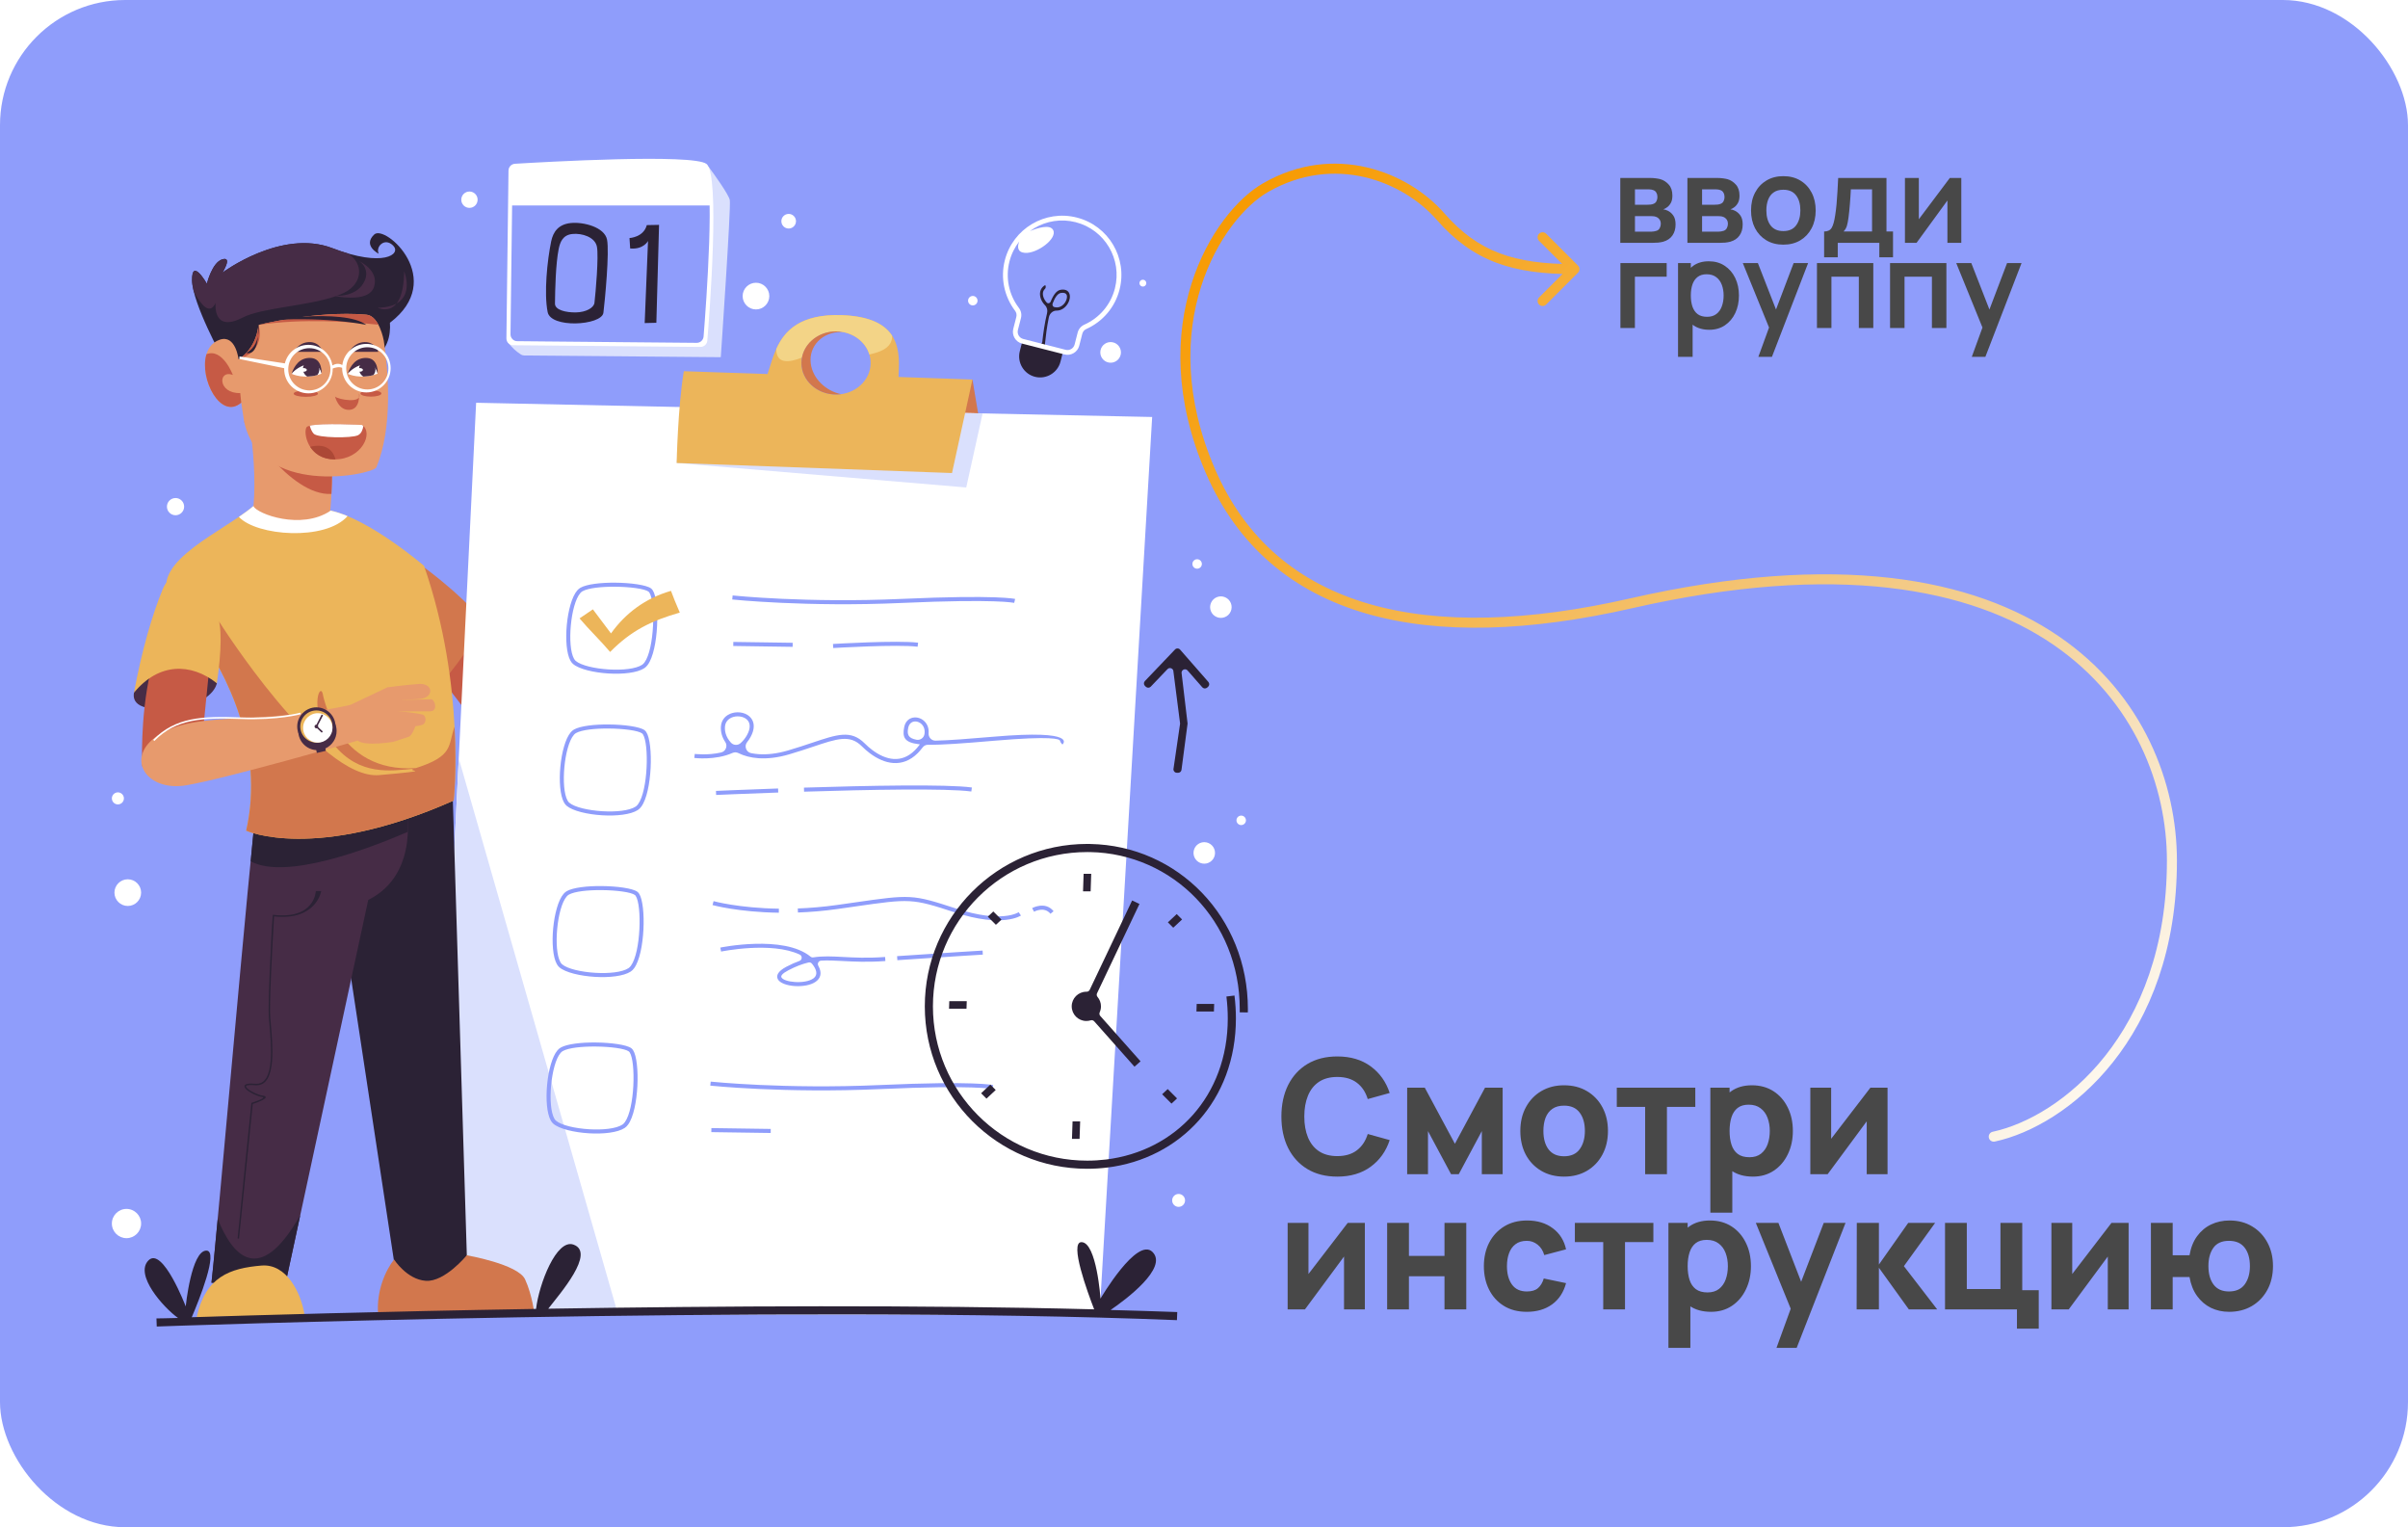 <svg width="962" height="610" viewBox="0 0 962 610" fill="none" xmlns="http://www.w3.org/2000/svg">
<g filter="url(#filter0_i_124_103)">
<rect width="962" height="610" rx="50" fill="#8F9DFB"/>
</g>
<path fill-rule="evenodd" clip-rule="evenodd" d="M183.866 244.404L217.21 283.249L198.304 299.749L170.804 263.999C170.804 263.999 166.679 254.372 183.866 244.404Z" fill="#C65A45"/>
<path fill-rule="evenodd" clip-rule="evenodd" d="M156.325 228.082L166.296 224.344C166.296 224.344 183.124 235.872 193.719 248.96C193.719 248.96 183.747 264.54 177.515 271.395C171.283 278.251 158.507 265.475 156.325 228.082Z" fill="#D2774D"/>
<path fill-rule="evenodd" clip-rule="evenodd" d="M380.905 156.859L388.5 151.587L394.083 184.932L364.576 179.776L380.905 156.859Z" fill="#D2774D"/>
<path fill-rule="evenodd" clip-rule="evenodd" d="M190.211 160.866L172.421 525.05H439.283L460.291 166.551L190.211 160.866Z" fill="white"/>
<path fill-rule="evenodd" clip-rule="evenodd" d="M392.548 165.125L272.363 162.595L270.327 184.929L386.014 194.706L392.548 165.125Z" fill="#DAE0FD"/>
<path fill-rule="evenodd" clip-rule="evenodd" d="M183.273 302.877L172.421 525.051H246.922L183.273 302.877Z" fill="#DAE0FD"/>
<path fill-rule="evenodd" clip-rule="evenodd" d="M273.192 148.262L306.627 149.402C309.75 140.555 311.566 125.015 336.356 125.884C361.145 126.753 359.308 141.754 358.956 150.57L388.5 151.586L380.327 188.939L270.327 184.928C270.327 184.928 270.798 162.563 273.192 148.262ZM333.999 132.367C326.365 132.367 320.177 138.01 320.177 144.971C320.177 151.932 326.366 157.575 333.999 157.575C341.633 157.575 347.82 151.932 347.82 144.971C347.82 138.01 341.633 132.367 333.999 132.367Z" fill="#ECB55A"/>
<path fill-rule="evenodd" clip-rule="evenodd" d="M310.145 139.33C313.425 132.113 319.714 125.301 336.356 125.884C347.758 126.284 353.526 129.675 356.397 134.077C356.539 136.804 354.984 139.382 349.925 140.911C349.021 141.185 348.153 141.411 347.319 141.597C345.701 136.274 340.351 132.366 333.999 132.366C327.166 132.366 321.494 136.886 320.377 142.826C315.252 144.878 310.017 145.489 310.145 139.33Z" fill="#F3D487"/>
<path fill-rule="evenodd" clip-rule="evenodd" d="M336.015 157.442C329.778 156.112 324.644 151.129 323.9 145.185C323.03 138.225 328.513 132.582 336.147 132.582C336.295 132.582 336.443 132.584 336.591 132.588C335.752 132.443 334.884 132.367 333.999 132.367C326.365 132.367 320.177 138.01 320.177 144.971C320.177 151.932 326.366 157.575 333.999 157.575C334.684 157.575 335.357 157.53 336.015 157.442Z" fill="#D2774D"/>
<path fill-rule="evenodd" clip-rule="evenodd" d="M277.563 301.125C277.588 301.128 282.703 301.779 288.054 300.556C288.965 300.348 289.654 299.756 289.999 298.887C290.343 298.018 290.244 297.114 289.721 296.34C289.111 295.434 288.656 294.47 288.365 293.47C288.054 292.404 287.929 291.302 288.003 290.192C288.196 287.266 290.16 285.486 292.516 284.807C293.878 284.415 295.376 284.398 296.727 284.749C298.115 285.109 299.361 285.858 300.17 286.986C301.391 288.688 301.614 291.186 299.834 294.414C299.438 295.131 298.991 295.789 298.501 296.391C297.879 297.159 297.715 298.119 298.047 299.05C298.38 299.981 299.115 300.619 300.083 300.818C301.056 301.017 302.091 301.158 303.182 301.229C306.519 301.449 310.388 301.038 314.708 299.778C318.37 298.71 321.568 297.638 324.391 296.691C334.54 293.287 339.987 291.461 345.413 296.887C346.394 297.869 347.426 298.777 348.489 299.575C351.152 301.572 354.083 302.954 357.015 303.144C359.892 303.331 362.804 302.356 365.501 299.657C366.09 299.069 366.661 298.411 367.209 297.682C367.217 297.67 367.225 297.659 367.234 297.646L367.49 297.293L366.957 297.235C361.303 296.546 360.426 294.442 361.228 290.427C361.677 288.183 363.077 286.973 364.696 286.635C365.78 286.41 366.952 286.59 367.989 287.125C369.012 287.652 369.909 288.529 370.456 289.699C370.874 290.592 371.087 291.656 370.99 292.861C370.927 293.666 371.178 294.382 371.732 294.968C372.286 295.554 372.986 295.847 373.792 295.829C379.089 295.712 386.582 295.144 397.02 294.246C431.396 291.29 424.46 297.356 424.442 297.374L424.074 296.967C423.774 296.634 423.586 296.288 423.466 295.856C423.281 295.19 420.344 293.869 397.154 295.863C384.58 296.945 376.24 297.549 370.809 297.465C369.896 297.451 369.104 297.841 368.559 298.574C368.545 298.594 368.53 298.613 368.515 298.633C367.897 299.457 367.273 300.18 366.649 300.805C363.583 303.87 360.239 304.976 356.911 304.76C353.639 304.548 350.415 303.042 347.516 300.867C346.365 300.003 345.275 299.046 344.263 298.035C339.544 293.316 334.429 295.031 324.903 298.225C322.071 299.174 318.86 300.251 315.156 301.331C310.642 302.648 306.586 303.077 303.077 302.846C299.925 302.638 297.205 301.898 294.978 300.789C294.219 300.411 293.413 300.392 292.637 300.736C285.723 303.802 277.4 302.739 277.367 302.735L277.563 301.125ZM286.031 315.902C286.061 315.901 296.469 315.436 310.85 314.932L310.901 316.549C296.611 317.049 286.124 317.518 286.093 317.519L286.031 315.902ZM321.178 314.589C333.887 314.189 348.141 313.833 360.478 313.746C372.83 313.659 383.251 313.845 388.264 314.534L388.048 316.139C383.106 315.461 372.763 315.277 360.484 315.364C348.191 315.45 333.945 315.807 321.229 316.207L321.178 314.589ZM295.861 296.817C296.853 295.935 297.724 294.884 298.413 293.633C299.839 291.05 299.735 289.152 298.858 287.931C298.28 287.127 297.361 286.585 296.321 286.315C295.243 286.036 294.046 286.049 292.961 286.362C291.215 286.864 289.761 288.166 289.621 290.293C289.56 291.219 289.663 292.137 289.92 293.019C290.297 294.307 291.003 295.533 292.015 296.629C293.029 297.729 294.744 297.813 295.861 296.817ZM369.333 293.18C369.502 292.085 369.352 291.145 368.997 290.385C368.611 289.558 367.976 288.939 367.253 288.566C366.542 288.2 365.751 288.073 365.033 288.223C364.016 288.435 363.129 289.237 362.827 290.746C362.307 293.348 362.815 294.828 366.093 295.462C366.854 295.609 367.564 295.456 368.199 295.011C368.831 294.563 369.214 293.946 369.333 293.18Z" fill="#8F9DFB"/>
<path fill-rule="evenodd" clip-rule="evenodd" d="M229.298 291.395C231.897 289.925 237.532 289.324 243.099 289.361C249.362 289.404 255.637 290.272 257.488 291.634C257.752 291.828 257.991 292.092 258.203 292.417C259.642 294.626 260.24 300.611 259.926 306.741C259.611 312.856 258.397 319.2 256.212 322.17C255.794 322.738 255.333 323.197 254.829 323.526C251.99 325.378 246.248 325.977 240.601 325.64C234.657 325.286 228.735 323.888 226.34 321.82C225.96 321.491 225.623 321.06 225.331 320.544C223.737 317.726 223.332 311.941 223.862 306.275C224.392 300.603 225.865 294.977 228.024 292.476C228.42 292.016 228.846 291.651 229.298 291.395ZM243.092 290.979C237.763 290.943 232.433 291.482 230.097 292.803C229.81 292.966 229.525 293.214 229.248 293.534C227.316 295.772 225.975 301.042 225.473 306.419C224.97 311.8 225.31 317.217 226.739 319.743C226.941 320.101 227.162 320.389 227.4 320.594C229.523 322.428 235.06 323.685 240.695 324.021C246.045 324.339 251.412 323.82 253.947 322.166C254.278 321.95 254.598 321.625 254.904 321.21C256.891 318.51 258.007 312.506 258.307 306.657C258.607 300.827 258.103 295.234 256.847 293.303C256.737 293.137 256.63 293.014 256.53 292.94C254.938 291.77 249.062 291.02 243.092 290.979Z" fill="#8F9DFB"/>
<path fill-rule="evenodd" clip-rule="evenodd" d="M285.078 359.934C285.107 359.941 295.102 362.713 311.172 362.941L311.154 364.559C294.874 364.329 284.682 361.503 284.654 361.495L285.078 359.934ZM287.763 378.484C287.841 378.469 313.046 373.279 323.819 382.1C324.133 382.356 324.501 382.457 324.901 382.395C328.732 381.798 332.401 381.992 336.799 382.226C341.242 382.462 346.444 382.739 353.349 382.249L353.606 382.232L353.714 383.849L353.463 383.866C346.474 384.361 341.21 384.082 336.717 383.843C333.546 383.675 330.766 383.528 328.03 383.698C327.545 383.728 327.142 383.984 326.909 384.411C326.676 384.838 326.678 385.315 326.916 385.74C328.552 388.673 327.79 390.76 325.867 392.125C323.873 393.541 320.523 394.043 317.511 393.847C314.398 393.643 311.56 392.66 310.755 391.13C309.988 389.668 310.763 387.92 314.186 386.121C316.035 385.149 317.746 384.394 319.37 383.813C319.904 383.621 320.252 383.153 320.279 382.585C320.307 382.017 320.008 381.518 319.494 381.275C308.194 375.932 288.149 380.055 288.081 380.068L287.763 378.484ZM324.903 385.59C324.73 385.347 324.547 385.112 324.355 384.884C324.012 384.477 323.503 384.31 322.985 384.433C320.512 385.021 317.909 385.995 314.939 387.556C312.549 388.812 311.858 389.75 312.187 390.376C312.717 391.385 315.01 392.061 317.61 392.231C320.308 392.407 323.255 391.994 324.927 390.807C326.326 389.814 326.712 388.137 324.903 385.59ZM358.388 381.897C375.994 380.679 392.5 379.674 392.547 379.671L392.642 381.288C392.594 381.29 376.207 382.289 358.495 383.514L358.388 381.897ZM412.336 362.717C412.35 362.709 417.561 359.813 420.911 363.951L419.654 364.972C417.162 361.892 413.115 364.138 413.104 364.143L412.336 362.717ZM318.719 362.854C321.116 362.767 323.644 362.614 326.3 362.383C328.938 362.155 331.652 361.85 334.427 361.458C336.758 361.129 339.135 360.787 341.307 360.475C363.794 357.24 364.42 357.151 381.884 362.865C400.412 368.928 406.943 364.354 406.961 364.341L407.868 365.68C407.847 365.694 400.665 370.717 381.383 364.406C364.278 358.808 363.661 358.898 341.537 362.08C339.523 362.369 337.333 362.686 334.651 363.063C331.811 363.465 329.072 363.773 326.44 364C323.827 364.227 321.266 364.38 318.778 364.47L318.719 362.854Z" fill="#8F9DFB"/>
<path fill-rule="evenodd" clip-rule="evenodd" d="M226.428 355.936C229.027 354.467 234.662 353.865 240.229 353.903C246.492 353.945 252.768 354.813 254.618 356.175C254.882 356.37 255.121 356.634 255.333 356.958C256.772 359.167 257.37 365.152 257.056 371.283C256.741 377.397 255.527 383.741 253.342 386.71C252.924 387.279 252.463 387.737 251.959 388.066C249.119 389.919 243.378 390.517 237.731 390.181C231.788 389.826 225.865 388.428 223.47 386.36C223.092 386.034 222.757 385.602 222.463 385.083C220.867 382.266 220.462 376.48 220.992 370.814C221.522 365.142 222.995 359.515 225.155 357.015C225.551 356.559 225.976 356.193 226.428 355.936ZM240.223 355.521C234.894 355.484 229.563 356.023 227.228 357.344C226.941 357.507 226.657 357.756 226.38 358.076C224.448 360.313 223.107 365.583 222.605 370.96C222.102 376.341 222.442 381.759 223.872 384.285C224.072 384.641 224.292 384.928 224.532 385.135C226.655 386.969 232.192 388.226 237.828 388.561C243.178 388.879 248.544 388.36 251.079 386.707C251.41 386.49 251.731 386.167 252.036 385.751C254.023 383.05 255.139 377.047 255.44 371.199C255.739 365.368 255.235 359.775 253.979 357.845C253.869 357.679 253.763 357.556 253.662 357.482C252.068 356.312 246.192 355.561 240.223 355.521Z" fill="#8F9DFB"/>
<path fill-rule="evenodd" clip-rule="evenodd" d="M283.921 432.011C284.007 432.02 313.427 435.098 351.526 433.383C389.799 431.659 396.755 433.397 396.775 433.402L396.408 434.981C396.388 434.977 389.634 433.287 351.595 435C313.382 436.72 283.848 433.63 283.763 433.622L283.921 432.011ZM284.196 450.57L307.915 450.914L307.897 452.531L284.178 452.187L284.196 450.57Z" fill="#8F9DFB"/>
<path fill-rule="evenodd" clip-rule="evenodd" d="M224.006 418.415C226.604 416.946 232.24 416.344 237.807 416.382C244.07 416.424 250.346 417.292 252.196 418.654C252.458 418.847 252.696 419.112 252.911 419.441C254.35 421.646 254.948 427.631 254.634 433.76C254.319 439.875 253.104 446.219 250.92 449.189C250.502 449.758 250.041 450.216 249.537 450.544C246.697 452.397 240.956 452.995 235.309 452.658C229.365 452.304 223.443 450.906 221.048 448.838C220.67 448.511 220.334 448.08 220.041 447.561C218.445 444.743 218.04 438.958 218.57 433.292C219.1 427.62 220.573 421.994 222.732 419.493C223.128 419.038 223.554 418.672 224.006 418.415ZM237.8 418C232.471 417.963 227.141 418.502 224.805 419.824C224.518 419.987 224.234 420.236 223.957 420.556C222.025 422.792 220.684 428.064 220.181 433.44C219.679 438.822 220.019 444.24 221.448 446.766C221.648 447.122 221.868 447.409 222.108 447.616C224.232 449.45 229.768 450.707 235.403 451.044C240.754 451.362 246.121 450.842 248.655 449.189C248.986 448.972 249.306 448.648 249.612 448.233C251.598 445.534 252.715 439.529 253.015 433.68C253.315 427.848 252.811 422.252 251.554 420.324C251.447 420.161 251.341 420.039 251.238 419.962C249.646 418.79 243.77 418.04 237.8 418Z" fill="#8F9DFB"/>
<path fill-rule="evenodd" clip-rule="evenodd" d="M292.688 237.836C292.774 237.845 322.194 240.924 360.293 239.208C398.566 237.484 405.522 239.222 405.543 239.227L405.175 240.806C405.155 240.802 398.401 239.112 360.362 240.825C322.148 242.546 292.615 239.456 292.53 239.447L292.688 237.836ZM332.781 257.212C332.855 257.207 358.632 255.661 366.79 256.703L366.586 258.307C358.587 257.287 332.949 258.826 332.875 258.83L332.781 257.212ZM292.963 256.396L316.682 256.739L316.664 258.357L292.944 258.013L292.963 256.396Z" fill="#8F9DFB"/>
<path fill-rule="evenodd" clip-rule="evenodd" d="M231.873 234.761C234.472 233.291 240.107 232.689 245.674 232.728C251.937 232.771 258.213 233.639 260.063 235C260.327 235.195 260.566 235.459 260.778 235.784C262.217 237.992 262.815 243.978 262.5 250.108C262.185 256.223 260.971 262.566 258.786 265.535C258.368 266.104 257.907 266.563 257.403 266.89C254.563 268.743 248.822 269.341 243.176 269.005C237.233 268.65 231.309 267.252 228.916 265.184C228.535 264.856 228.198 264.424 227.907 263.908C226.312 261.09 225.908 255.304 226.437 249.638C226.967 243.967 228.441 238.339 230.6 235.84C230.997 235.382 231.421 235.016 231.873 234.761ZM245.669 234.345C240.339 234.309 235.01 234.847 232.673 236.169C232.386 236.331 232.102 236.579 231.825 236.9C229.892 239.136 228.553 244.408 228.049 249.785C227.546 255.167 227.886 260.585 229.316 263.111C229.518 263.468 229.738 263.757 229.976 263.961C232.099 265.795 237.636 267.052 243.272 267.388C248.621 267.706 253.988 267.186 256.522 265.533C256.853 265.316 257.173 264.992 257.479 264.577C259.466 261.877 260.582 255.873 260.883 250.025C261.182 244.194 260.678 238.602 259.422 236.671C259.311 236.506 259.205 236.382 259.105 236.308C257.514 235.136 251.638 234.386 245.669 234.345Z" fill="#8F9DFB"/>
<path fill-rule="evenodd" clip-rule="evenodd" d="M236.863 243.386C239.273 246.59 241.683 249.794 244.093 252.998C249.816 244.998 257.753 238.954 268.058 235.995C269.089 238.84 269.859 240.63 271.581 244.675C260.147 247.968 252.194 251.837 243.738 260.401C240.043 255.99 235.231 251.407 231.535 246.995C233.311 245.791 235.088 244.588 236.863 243.386Z" fill="#ECB55A"/>
<path fill-rule="evenodd" clip-rule="evenodd" d="M166.987 309.198L180.841 317.194L186.844 512.699L158.653 511.901L131.571 333.434C131.571 333.434 144.004 312.346 166.987 309.198Z" fill="#2B2235"/>
<path fill-rule="evenodd" clip-rule="evenodd" d="M157.433 503.057C157.433 503.057 162.499 511.039 170.103 511.576C177.707 512.112 186.474 501.382 186.474 501.382C186.474 501.382 206.931 504.907 209.767 510.988C212.601 517.068 213.596 525.158 213.596 525.158L151.05 524.988C150.298 515.553 154.057 507.342 157.433 503.057Z" fill="#D2774D"/>
<path fill-rule="evenodd" clip-rule="evenodd" d="M162.054 320.969C162.054 320.969 168.593 348.737 147.111 359.454L114.114 512.449L84.481 512.353C86.473 495.916 100.24 336.792 102.189 324.874C119.468 323.047 162.054 320.969 162.054 320.969Z" fill="#462C46"/>
<path fill-rule="evenodd" clip-rule="evenodd" d="M119.96 485.344L114.115 512.449L84.482 512.353C84.889 508.993 85.79 499.661 86.979 486.847C92.914 501.593 103.589 514.167 119.96 485.344Z" fill="#2B2235"/>
<path fill-rule="evenodd" clip-rule="evenodd" d="M109.497 366.029C108.549 382.141 107.569 401.467 107.986 406.548C108.055 407.395 108.113 408.054 108.176 408.752C108.569 413.185 109.075 418.902 108.695 423.7C108.243 429.415 106.537 433.85 101.935 433.453C99.977 433.284 98.897 433.393 98.437 433.666C98.27 433.765 98.229 433.895 98.282 434.041C98.37 434.283 98.627 434.576 98.995 434.887C100.355 436.039 103.082 437.311 104.746 437.559C109.122 438.211 102.189 440.549 100.969 440.944L95.492 494.703L94.93 494.641L100.446 440.492L100.626 440.435C100.643 440.43 106.881 438.473 104.666 438.143C102.92 437.882 100.061 436.551 98.637 435.345C98.194 434.97 97.877 434.596 97.751 434.25C97.591 433.808 97.695 433.428 98.156 433.155C98.71 432.826 99.9 432.686 101.98 432.865C106.146 433.224 107.703 429.039 108.13 423.653C108.506 418.895 108.003 413.214 107.614 408.807L107.422 406.598C107.14 403.171 107.49 393.318 108.036 382.33C108.309 376.852 108.529 371.082 108.984 365.381C125.842 367.43 126.174 355.92 126.177 355.887L128.334 355.913C128.331 355.946 126.391 367.815 109.497 366.029Z" fill="#2B2235"/>
<path fill-rule="evenodd" clip-rule="evenodd" d="M104.454 505.486C91.886 506.553 82.084 509.904 78.565 526.144L121.671 525.167C120.248 516.349 114.492 504.635 104.454 505.486Z" fill="#ECB55A"/>
<path fill-rule="evenodd" clip-rule="evenodd" d="M162.054 320.481C162.054 320.481 163.316 325.621 162.909 332.254C147.134 339.07 114.135 351.608 100.151 344.027C101.083 333.71 101.808 326.458 102.189 324.224C119.468 322.474 162.054 320.481 162.054 320.481Z" fill="#2B2235"/>
<path fill-rule="evenodd" clip-rule="evenodd" d="M105.203 199.025L101.275 202.106C89.185 212.355 60.735 223.956 67.342 238.416C67.342 238.416 109.877 280.965 98.348 331.782C98.348 331.782 125.787 344.394 181.255 319.737C181.255 319.737 186.23 274.41 169.402 225.998C169.402 225.998 147.402 207.141 131.912 203.909L105.203 199.025Z" fill="#ECB55A"/>
<path fill-rule="evenodd" clip-rule="evenodd" d="M105.203 199.025L101.275 202.106C99.598 203.527 97.606 204.975 95.438 206.452C102.5 214.104 129.989 216.177 138.852 206.146C136.462 205.15 134.121 204.371 131.913 203.91L105.203 199.025Z" fill="white"/>
<path fill-rule="evenodd" clip-rule="evenodd" d="M78.811 252.555C90.475 269.179 105.848 298.729 98.348 331.783C98.348 331.783 125.787 344.395 181.255 319.739C181.255 319.739 182.533 308.069 181.598 290.253C178.914 297.661 181.44 301.94 166.167 306.777C134.361 308.999 128.921 277.042 128.921 277.042C127.672 272.295 123.012 284.535 133.284 297.294C143.556 310.053 156.226 307.886 165.388 307.019C161.373 308.226 175.357 307.48 151.471 309.587C127.586 311.694 87.56 248.318 87.56 248.318L78.811 252.555Z" fill="#D2774D"/>
<path fill-rule="evenodd" clip-rule="evenodd" d="M89.149 143.45C89.149 143.45 76.882 121.315 76.735 111.996C76.587 102.677 82.652 113.327 82.652 113.327C82.652 113.327 84.723 104.747 88.865 103.564C93.006 102.38 88.865 108.889 88.865 108.889C88.865 108.889 112.386 91.285 132.8 99.125C153.213 106.965 160.462 101.492 157.06 98.09C153.658 94.688 149.96 98.533 151.291 101.344C151.291 101.344 144.782 98.09 149.515 93.651C153.931 89.511 178.55 111.633 155.776 128.913C156.118 133.79 155.035 140.396 147.892 144.096C142.004 147.147 140.745 142.443 142.249 136.687C115.025 150.339 99.178 150.946 89.149 143.45Z" fill="#2B2235"/>
<path fill-rule="evenodd" clip-rule="evenodd" d="M77.426 116.498C77.007 114.814 76.755 113.282 76.734 111.995C76.585 102.676 82.651 113.326 82.651 113.326C82.651 113.326 84.722 104.746 88.865 103.562C93.006 102.379 88.865 108.888 88.865 108.888C88.865 108.888 112.386 91.284 132.8 99.124C135.003 99.97 137.051 100.661 138.951 101.216C145.45 105.218 144.951 113.358 137.334 117.008C136.445 117.433 135.479 117.826 134.454 118.192C136.756 118.185 141.749 117.718 144.529 114.065C148.224 109.21 145.37 105.31 143.368 104.269C143.368 104.269 151.576 107.835 149.427 114.581C147.602 120.312 137.188 118.88 134.095 118.319C122.773 122.237 104.383 122.96 96.961 126.827C84.758 133.187 86.132 120.983 86.132 120.983C83.809 126.076 80.28 121.791 77.426 116.498ZM161.455 108.344C161.239 128.217 150.906 122.914 150.906 122.914C167.428 122.59 161.455 108.344 161.455 108.344Z" fill="#462C46"/>
<path fill-rule="evenodd" clip-rule="evenodd" d="M96.966 154.404C96.966 154.404 103.16 180.027 101.275 202.218C102.821 205.312 120.289 211.769 131.913 204.088C131.913 204.088 135.243 171.992 128.031 161.397C120.82 150.802 110.849 151.522 96.966 154.404Z" fill="#E79A6D"/>
<path fill-rule="evenodd" clip-rule="evenodd" d="M132.414 197.288C132.956 187.27 133.149 168.918 128.03 161.397C122.891 153.847 113.995 151.52 104.282 151.848L97.592 168.557C97.592 168.557 115.46 198.183 132.414 197.288Z" fill="#C65A45"/>
<path fill-rule="evenodd" clip-rule="evenodd" d="M153.331 136.084C155.184 148.603 156.998 170.673 150.334 186.741C147.979 189.847 103.663 198.564 97.474 168.09L96.374 160.817C85.928 169.949 74.741 140.21 87.773 135.695C94.179 133.477 95.307 143.535 95.307 143.535C95.307 143.535 102.187 139.837 103.277 129.777C103.277 129.777 126.25 124.033 145.821 125.655C145.941 125.669 146.071 125.68 146.211 125.689C146.329 125.699 146.446 125.709 146.563 125.72C151.51 126.329 153.252 135.644 153.331 136.084Z" fill="#E79A6D"/>
<path fill-rule="evenodd" clip-rule="evenodd" d="M95.307 143.535C95.307 143.535 102.187 139.837 103.277 129.779C103.277 129.778 106.81 139.799 95.307 143.535ZM103.277 129.779C120.67 127.145 140.067 128.497 151.169 129.707C150.109 127.717 148.611 125.972 146.563 125.719C146.445 125.708 146.327 125.698 146.211 125.688C146.072 125.679 145.941 125.668 145.821 125.654C126.251 124.033 103.277 129.779 103.277 129.779Z" fill="#C65A45"/>
<path fill-rule="evenodd" clip-rule="evenodd" d="M96.374 160.818C88.175 167.986 79.521 151.207 82.48 141.473C88.939 138.899 93.016 149.751 93.016 149.751C86.967 147.531 86.999 157.253 95.975 157L96.374 160.818Z" fill="#C65A45"/>
<path fill-rule="evenodd" clip-rule="evenodd" d="M103.916 128.256C103.916 128.256 137.2 122.879 146.371 129.77C146.371 129.77 128.311 125.874 103.916 128.256ZM102.733 126.073C102.733 126.073 105.692 137.315 98.37 140.939C98.37 140.939 104.731 143.602 102.733 126.073Z" fill="#2B2235"/>
<path fill-rule="evenodd" clip-rule="evenodd" d="M122.177 155.962C124.862 155.962 127.039 156.531 127.039 157.233C127.039 157.935 124.862 158.503 122.177 158.503C119.492 158.503 117.314 157.935 117.314 157.233C117.314 156.531 119.492 155.962 122.177 155.962ZM148.181 155.884C150.495 155.884 152.372 156.453 152.372 157.155C152.372 157.857 150.495 158.425 148.181 158.425C145.867 158.425 143.99 157.857 143.99 157.155C143.99 156.453 145.867 155.884 148.181 155.884Z" fill="#C65A45"/>
<path fill-rule="evenodd" clip-rule="evenodd" d="M133.85 158.382C134.911 159.546 145.075 161.462 143.44 157.171C143.44 157.171 144.1 163.424 139.621 163.693C135.142 163.962 133.85 158.382 133.85 158.382Z" fill="#C65A45"/>
<path fill-rule="evenodd" clip-rule="evenodd" d="M144.61 169.731C144.61 169.731 123.974 168.621 122.495 170.619C121.015 172.616 122.938 183.489 133.737 183.489C144.536 183.489 149.417 172.764 144.61 169.731Z" fill="#C65A45"/>
<path fill-rule="evenodd" clip-rule="evenodd" d="M123.896 178.445C125.633 181.151 128.731 183.488 133.737 183.488C133.845 183.488 133.951 183.485 134.058 183.483C133.245 180.561 130.863 176.76 123.896 178.445Z" fill="#AC4836"/>
<path fill-rule="evenodd" clip-rule="evenodd" d="M144.61 169.731C144.61 169.731 128.564 168.868 123.759 170.034C124.057 171.133 124.552 172.417 125.343 173.244C126.97 174.946 140.505 175.093 143.02 173.836C144.449 173.122 144.97 171.453 145.154 170.146C144.988 169.995 144.808 169.856 144.61 169.731Z" fill="white"/>
<path fill-rule="evenodd" clip-rule="evenodd" d="M117.363 140.534H128.991C128.991 140.534 127.786 136.485 123.461 136.639C119.137 136.791 117.363 140.534 117.363 140.534Z" fill="#462C46"/>
<path fill-rule="evenodd" clip-rule="evenodd" d="M139.525 140.534H151.153C151.153 140.534 149.948 136.485 145.623 136.639C141.297 136.791 139.525 140.534 139.525 140.534Z" fill="#462C46"/>
<path fill-rule="evenodd" clip-rule="evenodd" d="M128.463 149.253C128.463 149.253 127.453 143.703 123.996 143.862C120.54 144.021 116.481 149.292 116.481 149.292C116.481 149.292 121.586 151.867 128.463 149.253Z" fill="white"/>
<path fill-rule="evenodd" clip-rule="evenodd" d="M127.531 146.958C127.047 145.992 126.383 144.956 125.573 144.358C125.182 144.176 124.753 144.067 124.303 144.052C122.493 143.994 121.024 145.47 121.024 147.349C121.024 148.655 121.733 149.811 122.773 150.416C123.973 150.377 125.305 150.205 126.736 149.815C127.262 149.229 127.582 148.439 127.582 147.561C127.582 147.356 127.565 147.154 127.531 146.958Z" fill="#462C46"/>
<path fill-rule="evenodd" clip-rule="evenodd" d="M116.481 149.292C119.021 146.023 127.018 142.52 128.463 149.254C128.463 149.254 128.907 143.331 124.316 142.987C119.725 142.642 117.527 146.205 116.481 149.292Z" fill="#462C46"/>
<path fill-rule="evenodd" clip-rule="evenodd" d="M121.257 148.479C121.989 148.479 122.586 148.149 122.586 147.743C122.586 147.338 121.989 147.007 121.257 147.007C120.526 147.007 119.927 147.337 119.927 147.743C119.927 148.149 120.525 148.479 121.257 148.479Z" fill="white"/>
<path fill-rule="evenodd" clip-rule="evenodd" d="M150.877 149.253C150.877 149.253 149.866 143.703 146.41 143.862C142.954 144.021 138.895 149.292 138.895 149.292C138.895 149.292 144 151.867 150.877 149.253Z" fill="white"/>
<path fill-rule="evenodd" clip-rule="evenodd" d="M149.944 146.958C149.459 145.992 148.797 144.956 147.986 144.358C147.596 144.176 147.167 144.067 146.717 144.052C144.906 143.994 143.438 145.47 143.438 147.349C143.438 148.655 144.146 149.811 145.187 150.416C146.387 150.377 147.719 150.205 149.15 149.815C149.676 149.229 149.996 148.439 149.996 147.561C149.996 147.356 149.978 147.154 149.944 146.958Z" fill="#462C46"/>
<path fill-rule="evenodd" clip-rule="evenodd" d="M138.895 149.292C141.435 146.023 149.432 142.52 150.877 149.254C150.877 149.254 151.32 143.331 146.73 142.987C142.139 142.642 139.941 146.205 138.895 149.292Z" fill="#462C46"/>
<path fill-rule="evenodd" clip-rule="evenodd" d="M143.67 148.479C144.401 148.479 144.999 148.149 144.999 147.743C144.999 147.338 144.401 147.007 143.67 147.007C142.937 147.007 142.341 147.337 142.341 147.743C142.341 148.149 142.938 148.479 143.67 148.479Z" fill="white"/>
<path fill-rule="evenodd" clip-rule="evenodd" d="M123.221 137.731C128.081 137.731 132.104 141.309 132.803 145.974C134.498 144.94 135.897 145.311 136.766 145.797C137.381 141.038 141.449 137.363 146.375 137.363C151.726 137.363 156.064 141.702 156.064 147.052C156.064 152.402 151.725 156.741 146.375 156.741C141.023 156.741 136.686 152.402 136.686 147.052L136.688 146.911C135.402 146.351 133.748 146.866 132.909 147.205C132.91 147.276 132.911 147.348 132.911 147.419C132.911 152.771 128.572 157.108 123.222 157.108C117.87 157.108 113.533 152.77 113.533 147.419C113.533 147.302 113.535 147.185 113.54 147.07L95.63 143.388L95.669 142.375L113.804 145.14C114.828 140.889 118.655 137.731 123.221 137.731ZM146.743 138.694C142.086 138.694 138.312 142.469 138.312 147.126C138.312 151.783 142.087 155.557 146.743 155.557C151.4 155.557 155.175 151.782 155.175 147.126C155.176 142.468 151.401 138.694 146.743 138.694ZM123.59 139.062C118.933 139.062 115.159 142.837 115.159 147.493C115.159 152.151 118.934 155.925 123.59 155.925C128.247 155.925 132.022 152.149 132.022 147.493C132.023 142.837 128.248 139.062 123.59 139.062Z" fill="white"/>
<path fill-rule="evenodd" clip-rule="evenodd" d="M82.657 267.044L86.634 272.899C86.634 272.899 85.454 280.668 70.329 282.645C55.203 284.621 52.833 280.311 53.533 276.672C53.533 276.672 64.313 250.676 82.657 267.044Z" fill="#462C46"/>
<path fill-rule="evenodd" clip-rule="evenodd" d="M83.255 270.461L80.138 301.622L56.818 306.112C56.818 306.112 55.849 286.924 60.108 268.228C69.145 246.26 83.255 270.461 83.255 270.461Z" fill="#C65A45"/>
<path fill-rule="evenodd" clip-rule="evenodd" d="M86.581 245.297C80.668 233.612 69.337 224.862 65.076 235.171C60.814 245.48 56.633 259.809 53.531 276.673C63.415 264.611 76.286 264.705 86.634 272.9C88.534 259.948 88.783 249.649 86.581 245.297Z" fill="#ECB55A"/>
<path fill-rule="evenodd" clip-rule="evenodd" d="M64.766 292.733C80.643 283.95 102.799 289.806 139.929 281.563L154.755 274.541C154.755 274.541 158.627 285.91 157.254 296.279C157.254 296.279 145.841 298.219 142.927 295.812C142.927 295.812 91.117 310.806 74.454 313.649C57.791 316.491 48.889 301.517 64.766 292.733Z" fill="#E79A6D"/>
<path fill-rule="evenodd" clip-rule="evenodd" d="M151.383 280.539L154.756 274.541C154.756 274.541 161.205 273.633 167.264 273.196C173.324 272.759 173.449 278.817 167.594 279.165C161.737 279.513 151.383 280.539 151.383 280.539Z" fill="#E79A6D"/>
<path fill-rule="evenodd" clip-rule="evenodd" d="M152.791 284.913L156.226 283.789C156.226 283.789 168.095 284.788 169.22 285.6C170.344 286.412 170.344 289.037 168.595 289.536C166.846 290.035 165.971 290.035 165.971 290.035C165.971 290.035 164.597 293.909 163.285 294.284C161.973 294.659 157.254 296.28 157.254 296.28L152.791 284.913Z" fill="#E79A6D"/>
<path fill-rule="evenodd" clip-rule="evenodd" d="M154.042 279.73L172.219 279.293C173.679 279.257 175.217 284.083 171.844 284.103L154.969 284.2L154.042 279.73Z" fill="#E79A6D"/>
<path fill-rule="evenodd" clip-rule="evenodd" d="M120.162 285.275C120.135 285.282 111.257 287.766 96.023 287.18C88.454 286.888 82.014 286.871 76.388 288.037C70.794 289.196 65.991 291.534 61.658 295.951L61.196 295.497C65.628 290.977 70.539 288.587 76.259 287.402C81.948 286.223 88.431 286.239 96.045 286.533C111.181 287.116 119.966 284.657 119.991 284.651L120.162 285.275Z" fill="white"/>
<path fill-rule="evenodd" clip-rule="evenodd" d="M126.818 284.31C131.047 284.31 134.476 287.738 134.476 291.968C134.476 295.066 132.635 297.735 129.987 298.941L130.166 299.887L126.574 300.742L126.351 299.611C122.34 299.37 119.162 296.04 119.162 291.968C119.161 287.738 122.588 284.31 126.818 284.31Z" fill="#462C46"/>
<path fill-rule="evenodd" clip-rule="evenodd" d="M126.397 297.836C130.614 297.836 134.055 294.397 134.055 290.179C134.055 285.962 130.615 282.521 126.397 282.521C122.179 282.521 118.738 285.962 118.738 290.179C118.74 294.397 122.179 297.836 126.397 297.836Z" fill="#462C46"/>
<path fill-rule="evenodd" clip-rule="evenodd" d="M126.397 296.607C129.936 296.607 132.824 293.72 132.824 290.179C132.824 286.638 129.937 283.752 126.397 283.752C122.857 283.752 119.969 286.639 119.969 290.179C119.969 293.719 122.857 296.607 126.397 296.607Z" fill="#ECB55A"/>
<path fill-rule="evenodd" clip-rule="evenodd" d="M126.952 296.607C130.186 296.607 132.824 293.969 132.824 290.735C132.824 287.501 130.186 284.862 126.952 284.862C123.718 284.862 121.079 287.5 121.079 290.735C121.079 293.969 123.717 296.607 126.952 296.607Z" fill="white"/>
<path fill-rule="evenodd" clip-rule="evenodd" d="M129.076 285.681L126.988 289.739C127.081 289.862 127.135 290.015 127.135 290.18C127.135 290.257 127.124 290.331 127.102 290.401L128.975 292.177L128.528 292.646L126.655 290.871C126.575 290.901 126.488 290.917 126.398 290.917C125.991 290.917 125.66 290.587 125.66 290.18C125.66 289.773 125.99 289.442 126.398 289.442H126.413L128.501 285.384L129.076 285.681Z" fill="#462C46"/>
<path fill-rule="evenodd" clip-rule="evenodd" d="M493.178 397.633C493.56 400.761 493.746 403.818 493.746 406.793C493.746 423.107 488.197 437.095 478.985 447.462C469.768 457.833 456.896 464.56 442.255 466.349C439.662 466.666 437.018 466.827 434.334 466.827C416.42 466.827 400.201 459.565 388.462 447.826C376.721 436.087 369.46 419.867 369.46 401.954C369.46 384.04 376.721 367.821 388.462 356.081C400.201 344.342 416.42 337.08 434.334 337.08L435.543 337.098C452.977 337.421 468.729 344.705 480.119 356.516C491.503 368.319 498.532 384.637 498.532 403.042L498.513 404.385L495.278 404.334L495.284 403.042C495.284 385.509 488.604 369.979 477.784 358.761C466.973 347.552 452.029 340.64 435.491 340.333L434.333 340.328C417.315 340.328 401.908 347.226 390.757 358.378C379.606 369.53 372.708 384.937 372.708 401.954C372.708 418.972 379.606 434.378 390.757 445.53C401.909 456.682 417.316 463.579 434.333 463.579C436.893 463.579 439.406 463.426 441.861 463.126C455.707 461.435 467.869 455.087 476.561 445.305C485.257 435.518 490.497 422.273 490.497 406.791C490.497 403.939 490.32 401.013 489.954 398.024L493.178 397.633Z" fill="#2B2235"/>
<path fill-rule="evenodd" clip-rule="evenodd" d="M433.996 396.11C434.026 396.11 434.058 396.11 434.088 396.111C434.639 396.12 435.114 395.824 435.35 395.327L452.287 359.668L455.217 361.051L438.276 396.718C438.04 397.216 438.111 397.771 438.467 398.193C439.322 399.209 439.838 400.521 439.838 401.954C439.838 402.797 439.66 403.598 439.338 404.322C439.115 404.826 439.2 405.38 439.567 405.793L455.651 423.91L453.228 426.055L437.148 407.941C436.783 407.528 436.242 407.378 435.716 407.539C435.172 407.707 434.595 407.797 433.995 407.797C430.768 407.797 428.152 405.18 428.152 401.954C428.153 398.726 430.769 396.11 433.996 396.11Z" fill="#2B2235"/>
<path fill-rule="evenodd" clip-rule="evenodd" d="M435.942 349.024L435.708 356.006H432.675L432.908 349.024H435.942Z" fill="#2B2235"/>
<path fill-rule="evenodd" clip-rule="evenodd" d="M379.238 399.883H386.22L386.119 402.916H379.137L379.238 399.883Z" fill="#2B2235"/>
<path fill-rule="evenodd" clip-rule="evenodd" d="M428.256 454.885L428.491 447.903H431.523L431.29 454.885H428.256Z" fill="#2B2235"/>
<path fill-rule="evenodd" clip-rule="evenodd" d="M484.96 404.025H477.979L478.08 400.992H485.062L484.96 404.025Z" fill="#2B2235"/>
<path fill-rule="evenodd" clip-rule="evenodd" d="M472.244 367.243L468.713 370.545L466.568 368.401L470.099 365.099L472.244 367.243Z" fill="#2B2235"/>
<path fill-rule="evenodd" clip-rule="evenodd" d="M396.831 364.054L400.082 367.307L397.866 369.379L394.614 366.128L396.831 364.054Z" fill="#2B2235"/>
<path fill-rule="evenodd" clip-rule="evenodd" d="M391.954 436.664L395.644 433.215L397.788 435.36L394.099 438.809L391.954 436.664Z" fill="#2B2235"/>
<path fill-rule="evenodd" clip-rule="evenodd" d="M468.014 440.797L464.28 437.064L466.497 434.991L470.23 438.725L468.014 440.797Z" fill="#2B2235"/>
<path fill-rule="evenodd" clip-rule="evenodd" d="M468.784 307.291L471.449 289L468.784 268.211C468.784 267.638 468.453 267.148 467.92 266.935C467.388 266.721 466.81 266.847 466.414 267.261L459.725 274.266C459.203 274.813 458.331 274.834 457.783 274.312L457.427 273.975C457.152 273.713 457.009 273.391 457 273.012C456.992 272.633 457.119 272.304 457.381 272.03L469.419 259.425C469.696 259.136 470.043 258.992 470.444 259C470.844 259.009 471.185 259.169 471.449 259.469L482.753 272.386C483.252 272.956 483.194 273.828 482.624 274.327L482.258 274.647C481.688 275.145 480.817 275.087 480.317 274.517L474.442 267.803C474.057 267.363 473.471 267.216 472.924 267.421C472.377 267.625 472.032 268.125 472.032 268.708L474.442 289L472.032 307.293C472.032 308.049 471.414 308.668 470.657 308.668H470.159C469.402 308.666 468.784 308.048 468.784 307.291Z" fill="#2B2235"/>
<path fill-rule="evenodd" clip-rule="evenodd" d="M424.692 140.436L423.668 144.447C422.525 148.917 417.932 151.64 413.462 150.497C408.992 149.355 406.267 144.761 407.41 140.291L408.435 136.278L408.537 136.307L414.408 137.807C414.878 137.927 415.331 137.846 415.731 137.57C416.131 137.292 416.365 136.897 416.418 136.414C416.746 133.384 417.334 129.039 418.3 125.112C418.594 123.916 418.304 122.756 417.511 121.957C417.284 121.729 417.074 121.486 416.881 121.236C416.249 120.407 415.804 119.477 415.603 118.553C415.389 117.578 415.44 116.604 415.806 115.75C416.137 114.98 416.718 114.32 417.583 113.86L417.7 114.162C417.873 114.606 417.754 115.122 417.404 115.45C417.154 115.685 416.969 115.954 416.844 116.245C416.6 116.816 416.571 117.49 416.723 118.183C416.886 118.928 417.252 119.689 417.776 120.373C417.898 120.531 418.029 120.685 418.167 120.832C418.398 121.083 418.707 121.173 419.035 121.091C419.363 121.007 419.62 120.771 419.758 120.427C420.789 117.864 422.085 116.021 423.704 115.745C425.427 115.451 426.496 115.973 427.031 116.886C427.382 117.484 427.487 118.231 427.386 119.017C427.293 119.753 427.017 120.531 426.595 121.246C425.675 122.804 424.049 124.1 422.086 124.065C420.635 124.039 419.345 125.171 419.014 126.762C418.235 130.496 417.753 134.495 417.487 137.175C417.407 137.976 417.916 138.703 418.696 138.903L424.692 140.436ZM423.813 117.013C422.49 117.238 421.412 118.888 420.539 121.213C420.424 121.517 420.431 121.822 420.557 122.105C420.683 122.388 420.894 122.571 421.174 122.642C421.364 122.688 421.558 122.727 421.757 122.754C423.44 122.989 424.858 121.911 425.637 120.591C425.963 120.04 426.173 119.452 426.243 118.908C426.305 118.413 426.25 117.962 426.053 117.627C425.743 117.094 425.033 116.805 423.813 117.013Z" fill="#2B2235"/>
<path fill-rule="evenodd" clip-rule="evenodd" d="M430.204 86.895C436.532 88.513 441.606 92.542 444.692 97.748C447.779 102.954 448.879 109.339 447.262 115.668C446.352 119.23 444.674 122.398 442.449 125.038C440.141 127.777 437.244 129.946 434.01 131.398C433.583 131.588 433.227 131.853 432.954 132.176C432.683 132.499 432.485 132.893 432.368 133.35L431.161 138.075C430.83 139.368 430.003 140.408 428.935 141.04C427.868 141.673 426.559 141.9 425.265 141.569L408.302 137.233C407.007 136.903 405.969 136.075 405.335 135.007C404.705 133.936 404.476 132.628 404.806 131.338L406.018 126.615C406.131 126.157 406.145 125.716 406.062 125.303C405.979 124.888 405.793 124.486 405.51 124.113C403.368 121.288 401.868 117.994 401.158 114.483C400.474 111.1 400.521 107.515 401.431 103.954C403.048 97.626 407.078 92.552 412.285 89.466C417.491 86.378 423.876 85.278 430.204 86.895ZM411.47 92.293C414.455 91.071 419.414 89.49 420.713 91.835C422.608 95.251 414.283 101.384 409.462 101.002C406.39 100.759 406.35 98.532 407.207 96.428C405.412 98.724 404.051 101.421 403.283 104.427C402.444 107.708 402.399 111.003 403.027 114.106C403.68 117.333 405.059 120.362 407.031 122.96C407.488 123.563 407.79 124.227 407.932 124.926C408.073 125.627 408.054 126.356 407.866 127.087L406.654 131.811C406.457 132.597 406.594 133.388 406.975 134.032C407.363 134.68 407.992 135.182 408.775 135.381L425.738 139.717C426.521 139.917 427.314 139.779 427.961 139.396C428.608 139.013 429.109 138.384 429.31 137.601L430.517 132.876C430.704 132.145 431.036 131.496 431.497 130.948C431.956 130.402 432.54 129.966 433.23 129.656C436.206 128.322 438.869 126.328 440.991 123.809C443.031 121.388 444.572 118.476 445.41 115.194C446.897 109.378 445.885 103.509 443.048 98.722C440.21 93.936 435.547 90.233 429.731 88.746C423.915 87.259 418.045 88.271 413.259 91.107C412.644 91.474 412.046 91.869 411.47 92.293Z" fill="white"/>
<path fill-rule="evenodd" clip-rule="evenodd" d="M282.988 66.462C285.102 69.331 291.14 77.669 291.565 79.935C292.081 82.685 287.956 142.669 287.956 142.669L209.521 141.988C208.967 141.983 208.492 141.839 208.029 141.533C206.155 140.296 204.806 139.169 202.612 136.405L281.598 137.427C284.348 122.903 283.985 76.074 283.985 76.074L281.7 73.489C282.136 70.526 282.569 68.095 282.988 66.462Z" fill="#DAE0FD"/>
<path fill-rule="evenodd" clip-rule="evenodd" d="M205.726 65.412C216.939 64.729 276.884 61.288 282.262 65.485C287.716 69.741 283.458 125.282 282.579 136.042C282.46 137.481 281.258 138.579 279.814 138.565C254.888 138.339 229.962 138.108 205.036 137.888C204.277 137.881 203.625 137.604 203.095 137.062C202.565 136.519 202.301 135.863 202.311 135.104L203.146 68.123C203.163 66.679 204.287 65.501 205.726 65.412ZM281.267 66.76C276.525 63.059 221.464 66.094 207.328 66.939C205.887 67.026 204.763 68.205 204.744 69.649L203.949 133.501C203.939 134.26 204.203 134.916 204.733 135.459C205.263 136.001 205.915 136.279 206.674 136.285L278.319 136.934C279.764 136.947 280.969 135.846 281.084 134.405C282.167 120.902 285.888 70.367 281.267 66.76Z" fill="white"/>
<path fill-rule="evenodd" clip-rule="evenodd" d="M206.527 66.176C219.387 65.401 276.724 62.188 281.765 66.123C283.375 67.379 284.061 73.68 284.217 82.063H203.782L203.946 68.887C203.963 67.443 205.086 66.264 206.527 66.176Z" fill="white"/>
<path fill-rule="evenodd" clip-rule="evenodd" d="M220.198 96.388C218.626 103.999 217.278 117.115 218.789 124.662C219.439 127.911 224.671 129.251 229.9 129.172C235.32 129.09 240.738 127.485 241.062 124.905C241.696 119.835 243.506 100.685 242.512 95.701C241.517 90.717 233.086 88.569 228.038 89.083C222.991 89.599 220.98 92.692 220.198 96.388ZM251.482 95.078C251.482 95.078 257.112 94.813 258.396 89.91L263.294 89.816L262.216 128.924L257.551 129.041L258.887 96.25C258.887 96.25 257.149 99.717 251.753 99.245L251.482 95.078ZM223.182 99.509C223.768 96.622 224.846 93.861 228.635 93.458C232.423 93.055 237.724 94.648 238.473 98.543C239.224 102.438 237.961 116.972 237.488 120.933C237.247 122.948 234.124 124.719 230.056 124.783C226.13 124.844 221.682 123.844 221.711 121.258C221.775 115.533 222.006 105.456 223.182 99.509Z" fill="#2B2235"/>
<path fill-rule="evenodd" clip-rule="evenodd" d="M62.506 526.596C62.566 526.594 67.811 526.529 71.113 526.417C65.175 522.148 53.648 509.129 59.323 503.414C64.998 497.698 74.194 521.8 74.194 521.8C74.194 521.8 76.448 499.487 82.466 499.506C87.489 499.523 79.421 519.508 76.612 526.123C100.399 525.358 152.077 523.829 214.156 522.796C215.318 512.917 222.289 494.675 229.116 497.119C238.04 500.315 223.682 516.719 219.034 522.715C287.45 521.618 367.747 521.152 437.12 522.969C434.542 516.319 427.066 495.988 432.099 496.132C438.115 496.303 439.656 518.677 439.656 518.677C439.656 518.677 454.221 493.778 460.458 500.085C466.695 506.392 449.898 518.987 443.675 523.229C451.818 523.47 462.548 523.744 470.314 524.055L470.187 527.29C310.745 520.905 63.336 529.807 62.62 529.832L62.506 526.596Z" fill="#2B2235"/>
<path fill-rule="evenodd" clip-rule="evenodd" d="M470.856 482.041C472.276 482.041 473.434 480.882 473.434 479.462C473.434 478.042 472.276 476.884 470.856 476.884C469.436 476.884 468.278 478.042 468.278 479.462C468.278 480.882 469.436 482.041 470.856 482.041Z" fill="white"/>
<path fill-rule="evenodd" clip-rule="evenodd" d="M302.014 123.591C304.949 123.591 307.342 121.198 307.342 118.263C307.342 115.328 304.949 112.935 302.014 112.935C299.079 112.935 296.685 115.328 296.685 118.263C296.685 121.199 299.079 123.591 302.014 123.591Z" fill="white"/>
<path fill-rule="evenodd" clip-rule="evenodd" d="M315.076 91.279C316.686 91.279 317.998 89.966 317.998 88.357C317.998 86.748 316.686 85.436 315.076 85.436C313.467 85.436 312.155 86.748 312.155 88.357C312.154 89.966 313.467 91.279 315.076 91.279Z" fill="white"/>
<path fill-rule="evenodd" clip-rule="evenodd" d="M187.544 83.029C189.343 83.029 190.81 81.563 190.81 79.763C190.81 77.965 189.344 76.497 187.544 76.497C185.745 76.497 184.279 77.963 184.279 79.763C184.28 81.563 185.746 83.029 187.544 83.029Z" fill="white"/>
<path d="M442.934 144.805C445.173 145.225 447.329 143.751 447.749 141.512C448.169 139.273 446.695 137.117 444.456 136.697C442.217 136.276 440.061 137.751 439.641 139.99C439.22 142.229 440.695 144.385 442.934 144.805Z" fill="white"/>
<path fill-rule="evenodd" clip-rule="evenodd" d="M388.289 121.955C389.313 122.147 390.304 121.469 390.496 120.446C390.688 119.422 390.01 118.431 388.987 118.239C387.963 118.047 386.973 118.725 386.78 119.749C386.588 120.771 387.266 121.763 388.289 121.955Z" fill="white"/>
<path fill-rule="evenodd" clip-rule="evenodd" d="M456.329 114.443C457.073 114.583 457.794 114.09 457.934 113.345C458.073 112.601 457.58 111.88 456.836 111.74C456.091 111.6 455.371 112.094 455.231 112.838C455.091 113.583 455.584 114.303 456.329 114.443Z" fill="white"/>
<path fill-rule="evenodd" clip-rule="evenodd" d="M51.049 361.856C53.984 361.856 56.377 359.462 56.377 356.527C56.377 353.592 53.984 351.199 51.049 351.199C48.114 351.199 45.72 353.592 45.72 356.527C45.721 359.463 48.115 361.856 51.049 361.856Z" fill="white"/>
<path fill-rule="evenodd" clip-rule="evenodd" d="M47.096 321.294C48.422 321.294 49.502 320.213 49.502 318.888C49.502 317.562 48.421 316.482 47.096 316.482C45.771 316.482 44.69 317.563 44.69 318.888C44.69 320.212 45.771 321.294 47.096 321.294Z" fill="white"/>
<path fill-rule="evenodd" clip-rule="evenodd" d="M70.128 205.793C72.021 205.793 73.566 204.249 73.566 202.356C73.566 200.463 72.021 198.918 70.128 198.918C68.235 198.918 66.691 200.463 66.691 202.356C66.69 204.249 68.234 205.793 70.128 205.793Z" fill="white"/>
<path fill-rule="evenodd" clip-rule="evenodd" d="M50.534 494.543C53.753 494.543 56.377 491.918 56.377 488.699C56.377 485.481 53.753 482.856 50.534 482.856C47.315 482.856 44.69 485.482 44.69 488.699C44.691 491.919 47.315 494.543 50.534 494.543Z" fill="white"/>
<path fill-rule="evenodd" clip-rule="evenodd" d="M481.914 336.45C484.245 336.896 485.773 339.147 485.328 341.478C484.882 343.809 482.63 345.337 480.301 344.89C477.97 344.445 476.442 342.193 476.887 339.863C477.333 337.531 479.583 336.004 481.914 336.45Z" fill="white"/>
<path fill-rule="evenodd" clip-rule="evenodd" d="M495.864 329.544C496.905 329.544 497.754 328.695 497.754 327.654C497.754 326.612 496.905 325.763 495.864 325.763C494.822 325.763 493.973 326.612 493.973 327.654C493.974 328.694 494.823 329.544 495.864 329.544Z" fill="white"/>
<path fill-rule="evenodd" clip-rule="evenodd" d="M483.798 240.791C484.742 238.613 487.273 237.614 489.45 238.557C491.628 239.501 492.627 242.031 491.683 244.208C490.739 246.385 488.208 247.385 486.032 246.441C483.854 245.498 482.854 242.968 483.798 240.791Z" fill="white"/>
<path fill-rule="evenodd" clip-rule="evenodd" d="M480.103 225.671C480.331 224.654 479.687 223.64 478.671 223.413C477.654 223.185 476.64 223.829 476.413 224.845C476.185 225.862 476.829 226.876 477.845 227.103C478.861 227.329 479.876 226.686 480.103 225.671Z" fill="white"/>
<path d="M534.256 469.96C529.648 469.96 525.669 468.957 522.32 466.952C518.992 464.947 516.421 462.141 514.608 458.536C512.816 454.931 511.92 450.739 511.92 445.96C511.92 441.181 512.816 436.989 514.608 433.384C516.421 429.779 518.992 426.973 522.32 424.968C525.669 422.963 529.648 421.96 534.256 421.96C539.547 421.96 543.984 423.272 547.568 425.896C551.173 428.52 553.712 432.072 555.184 436.552L546.416 438.984C545.563 436.189 544.123 434.024 542.096 432.488C540.069 430.931 537.456 430.152 534.256 430.152C531.333 430.152 528.891 430.803 526.928 432.104C524.987 433.405 523.525 435.24 522.544 437.608C521.563 439.976 521.072 442.76 521.072 445.96C521.072 449.16 521.563 451.944 522.544 454.312C523.525 456.68 524.987 458.515 526.928 459.816C528.891 461.117 531.333 461.768 534.256 461.768C537.456 461.768 540.069 460.989 542.096 459.432C544.123 457.875 545.563 455.709 546.416 452.936L555.184 455.368C553.712 459.848 551.173 463.4 547.568 466.024C543.984 468.648 539.547 469.96 534.256 469.96ZM562.166 469V434.44H569.206L581.238 456.84L593.27 434.44H600.31V469H591.99V451.784L582.774 469H579.702L570.486 451.784V469H562.166ZM624.845 469.96C621.367 469.96 618.317 469.181 615.693 467.624C613.069 466.067 611.021 463.923 609.549 461.192C608.098 458.44 607.373 455.283 607.373 451.72C607.373 448.115 608.119 444.947 609.613 442.216C611.106 439.464 613.165 437.32 615.789 435.784C618.413 434.248 621.431 433.48 624.845 433.48C628.322 433.48 631.373 434.259 633.997 435.816C636.642 437.373 638.701 439.528 640.173 442.28C641.645 445.011 642.381 448.157 642.381 451.72C642.381 455.304 641.634 458.472 640.141 461.224C638.669 463.955 636.61 466.099 633.965 467.656C631.341 469.192 628.301 469.96 624.845 469.96ZM624.845 461.832C627.639 461.832 629.719 460.893 631.085 459.016C632.471 457.117 633.165 454.685 633.165 451.72C633.165 448.648 632.461 446.195 631.053 444.36C629.666 442.525 627.597 441.608 624.845 441.608C622.946 441.608 621.389 442.035 620.173 442.888C618.957 443.741 618.05 444.925 617.453 446.44C616.877 447.955 616.589 449.715 616.589 451.72C616.589 454.813 617.282 457.277 618.669 459.112C620.077 460.925 622.135 461.832 624.845 461.832ZM657.241 469V442.12H645.913V434.44H677.273V442.12H665.945V469H657.241ZM700.315 469.96C696.88 469.96 694.011 469.16 691.707 467.56C689.403 465.96 687.664 463.784 686.491 461.032C685.339 458.28 684.763 455.176 684.763 451.72C684.763 448.264 685.339 445.16 686.491 442.408C687.643 439.656 689.339 437.48 691.579 435.88C693.819 434.28 696.582 433.48 699.867 433.48C703.174 433.48 706.054 434.269 708.507 435.848C710.96 437.427 712.859 439.592 714.203 442.344C715.568 445.075 716.251 448.2 716.251 451.72C716.251 455.176 715.579 458.28 714.235 461.032C712.912 463.784 711.056 465.96 708.667 467.56C706.278 469.16 703.494 469.96 700.315 469.96ZM683.291 484.36V434.44H690.971V458.12H692.059V484.36H683.291ZM698.907 462.216C700.784 462.216 702.32 461.747 703.515 460.808C704.71 459.869 705.595 458.611 706.171 457.032C706.747 455.432 707.035 453.661 707.035 451.72C707.035 449.8 706.736 448.051 706.139 446.472C705.542 444.872 704.614 443.603 703.355 442.664C702.118 441.704 700.528 441.224 698.587 441.224C696.774 441.224 695.302 441.661 694.171 442.536C693.062 443.411 692.251 444.637 691.739 446.216C691.227 447.795 690.971 449.629 690.971 451.72C690.971 453.811 691.227 455.645 691.739 457.224C692.251 458.803 693.083 460.029 694.235 460.904C695.408 461.779 696.966 462.216 698.907 462.216ZM754.076 434.44V469H745.757V447.88L730.141 469H723.229V434.44H731.549V454.856L747.229 434.44H754.076ZM545.264 488.44V523H536.944V501.88L521.328 523H514.416V488.44H522.736V508.856L538.416 488.44H545.264ZM554.166 523V488.44H562.87V501.624H577.078V488.44H585.782V523H577.078V509.752H562.87V523H554.166ZM609.962 523.96C606.378 523.96 603.306 523.16 600.746 521.56C598.186 519.96 596.223 517.784 594.858 515.032C593.493 512.28 592.81 509.176 592.81 505.72C592.81 502.221 593.514 499.096 594.922 496.344C596.351 493.592 598.357 491.427 600.938 489.848C603.519 488.269 606.57 487.48 610.09 487.48C614.165 487.48 617.578 488.515 620.33 490.584C623.103 492.632 624.874 495.437 625.642 499L616.938 501.304C616.426 499.512 615.53 498.115 614.25 497.112C612.991 496.109 611.562 495.608 609.962 495.608C608.127 495.608 606.623 496.056 605.45 496.952C604.277 497.827 603.413 499.032 602.858 500.568C602.303 502.083 602.026 503.8 602.026 505.72C602.026 508.728 602.687 511.171 604.01 513.048C605.354 514.904 607.338 515.832 609.962 515.832C611.925 515.832 613.418 515.384 614.442 514.488C615.466 513.592 616.234 512.312 616.746 510.648L625.642 512.504C624.661 516.173 622.805 519 620.074 520.984C617.343 522.968 613.973 523.96 609.962 523.96ZM640.491 523V496.12H629.163V488.44H660.523V496.12H649.195V523H640.491ZM683.565 523.96C680.13 523.96 677.261 523.16 674.957 521.56C672.653 519.96 670.914 517.784 669.741 515.032C668.589 512.28 668.013 509.176 668.013 505.72C668.013 502.264 668.589 499.16 669.741 496.408C670.893 493.656 672.589 491.48 674.829 489.88C677.069 488.28 679.832 487.48 683.117 487.48C686.424 487.48 689.304 488.269 691.757 489.848C694.21 491.427 696.109 493.592 697.453 496.344C698.818 499.075 699.501 502.2 699.501 505.72C699.501 509.176 698.829 512.28 697.485 515.032C696.162 517.784 694.306 519.96 691.917 521.56C689.528 523.16 686.744 523.96 683.565 523.96ZM666.541 538.36V488.44H674.221V512.12H675.309V538.36H666.541ZM682.157 516.216C684.034 516.216 685.57 515.747 686.765 514.808C687.96 513.869 688.845 512.611 689.421 511.032C689.997 509.432 690.285 507.661 690.285 505.72C690.285 503.8 689.986 502.051 689.389 500.472C688.792 498.872 687.864 497.603 686.605 496.664C685.368 495.704 683.778 495.224 681.837 495.224C680.024 495.224 678.552 495.661 677.421 496.536C676.312 497.411 675.501 498.637 674.989 500.216C674.477 501.795 674.221 503.629 674.221 505.72C674.221 507.811 674.477 509.645 674.989 511.224C675.501 512.803 676.333 514.029 677.485 514.904C678.658 515.779 680.216 516.216 682.157 516.216ZM709.709 538.36L716.365 520.056L716.493 525.432L701.453 488.44H710.477L720.589 514.616H718.541L728.589 488.44H737.293L717.773 538.36H709.709ZM741.729 523L741.793 488.44H750.625V505.08L762.337 488.44H773.089L760.609 505.72L773.921 523H762.593L750.625 506.36V523H741.729ZM805.777 530.68V523H777.041V488.44H785.745V514.872H799.185V488.44H807.889V515.32H814.481V530.68H805.777ZM850.389 488.44V523H842.069V501.88L826.453 523H819.541V488.44H827.861V508.856L843.541 488.44H850.389ZM890.523 523.96C887.878 523.96 885.456 523.427 883.259 522.36C881.062 521.272 879.216 519.693 877.723 517.624C876.23 515.555 875.227 513.037 874.715 510.072H867.995V523H859.291V488.44H867.995V501.368H874.715C875.227 498.36 876.23 495.832 877.723 493.784C879.238 491.715 881.104 490.147 883.323 489.08C885.563 488.013 888.027 487.48 890.715 487.48C894.128 487.48 897.136 488.269 899.739 489.848C902.342 491.405 904.379 493.56 905.851 496.312C907.323 499.043 908.059 502.157 908.059 505.656C908.059 509.261 907.312 512.44 905.819 515.192C904.326 517.944 902.256 520.099 899.611 521.656C896.987 523.192 893.958 523.96 890.523 523.96ZM890.459 515.832C893.275 515.832 895.376 514.893 896.763 513.016C898.15 511.117 898.843 508.685 898.843 505.72C898.843 502.605 898.139 500.141 896.731 498.328C895.344 496.515 893.254 495.608 890.459 495.608C887.643 495.608 885.574 496.536 884.251 498.392C882.928 500.248 882.267 502.669 882.267 505.656C882.267 508.792 882.96 511.277 884.347 513.112C885.734 514.925 887.771 515.832 890.459 515.832Z" fill="#484848"/>
<path d="M647.312 97V71.08H659.096C659.944 71.08 660.736 71.128 661.472 71.224C662.208 71.32 662.84 71.44 663.368 71.584C664.616 71.952 665.72 72.672 666.68 73.744C667.64 74.8 668.12 76.264 668.12 78.136C668.12 79.24 667.944 80.152 667.592 80.872C667.24 81.576 666.776 82.168 666.2 82.648C665.928 82.872 665.648 83.064 665.36 83.224C665.072 83.384 664.784 83.512 664.496 83.608C665.12 83.704 665.712 83.888 666.272 84.16C667.152 84.592 667.888 85.232 668.48 86.08C669.088 86.928 669.392 88.12 669.392 89.656C669.392 91.4 668.968 92.872 668.12 94.072C667.288 95.256 666.064 96.08 664.448 96.544C663.856 96.704 663.176 96.824 662.408 96.904C661.64 96.968 660.856 97 660.056 97H647.312ZM653.168 92.536H659.648C659.984 92.536 660.352 92.504 660.752 92.44C661.152 92.376 661.512 92.288 661.832 92.176C662.408 91.968 662.824 91.6 663.08 91.072C663.352 90.544 663.488 89.992 663.488 89.416C663.488 88.632 663.288 88.008 662.888 87.544C662.504 87.064 662.04 86.744 661.496 86.584C661.176 86.456 660.824 86.384 660.44 86.368C660.072 86.336 659.768 86.32 659.528 86.32H653.168V92.536ZM653.168 81.784H657.968C658.464 81.784 658.944 81.76 659.408 81.712C659.888 81.648 660.288 81.544 660.608 81.4C661.136 81.192 661.52 80.84 661.76 80.344C662.016 79.848 662.144 79.296 662.144 78.688C662.144 78.048 662 77.472 661.712 76.96C661.44 76.432 661 76.08 660.392 75.904C659.992 75.744 659.504 75.656 658.928 75.64C658.368 75.624 658.008 75.616 657.848 75.616H653.168V81.784ZM674.125 97V71.08H685.909C686.757 71.08 687.549 71.128 688.285 71.224C689.021 71.32 689.653 71.44 690.181 71.584C691.429 71.952 692.533 72.672 693.493 73.744C694.453 74.8 694.932 76.264 694.932 78.136C694.932 79.24 694.757 80.152 694.405 80.872C694.053 81.576 693.589 82.168 693.013 82.648C692.741 82.872 692.461 83.064 692.173 83.224C691.885 83.384 691.597 83.512 691.309 83.608C691.933 83.704 692.525 83.888 693.085 84.16C693.965 84.592 694.701 85.232 695.293 86.08C695.901 86.928 696.205 88.12 696.205 89.656C696.205 91.4 695.781 92.872 694.932 94.072C694.101 95.256 692.877 96.08 691.261 96.544C690.669 96.704 689.989 96.824 689.221 96.904C688.453 96.968 687.669 97 686.869 97H674.125ZM679.981 92.536H686.461C686.797 92.536 687.165 92.504 687.565 92.44C687.965 92.376 688.325 92.288 688.645 92.176C689.221 91.968 689.637 91.6 689.893 91.072C690.165 90.544 690.301 89.992 690.301 89.416C690.301 88.632 690.101 88.008 689.701 87.544C689.317 87.064 688.853 86.744 688.309 86.584C687.989 86.456 687.637 86.384 687.253 86.368C686.885 86.336 686.581 86.32 686.341 86.32H679.981V92.536ZM679.981 81.784H684.781C685.277 81.784 685.757 81.76 686.221 81.712C686.701 81.648 687.101 81.544 687.421 81.4C687.949 81.192 688.333 80.84 688.573 80.344C688.829 79.848 688.957 79.296 688.957 78.688C688.957 78.048 688.813 77.472 688.525 76.96C688.253 76.432 687.813 76.08 687.205 75.904C686.805 75.744 686.317 75.656 685.741 75.64C685.181 75.624 684.821 75.616 684.661 75.616H679.981V81.784ZM712.433 97.72C709.841 97.72 707.577 97.136 705.641 95.968C703.705 94.8 702.201 93.192 701.129 91.144C700.073 89.08 699.545 86.712 699.545 84.04C699.545 81.32 700.089 78.936 701.177 76.888C702.265 74.84 703.777 73.24 705.713 72.088C707.649 70.936 709.889 70.36 712.433 70.36C715.041 70.36 717.313 70.944 719.249 72.112C721.185 73.28 722.689 74.896 723.761 76.96C724.833 79.008 725.369 81.368 725.369 84.04C725.369 86.728 724.825 89.104 723.737 91.168C722.665 93.216 721.161 94.824 719.225 95.992C717.289 97.144 715.025 97.72 712.433 97.72ZM712.433 92.296C714.737 92.296 716.449 91.528 717.569 89.992C718.689 88.456 719.249 86.472 719.249 84.04C719.249 81.528 718.681 79.528 717.545 78.04C716.409 76.536 714.705 75.784 712.433 75.784C710.881 75.784 709.601 76.136 708.593 76.84C707.601 77.528 706.865 78.496 706.385 79.744C705.905 80.976 705.665 82.408 705.665 84.04C705.665 86.552 706.233 88.56 707.369 90.064C708.521 91.552 710.209 92.296 712.433 92.296ZM728.737 102.76V92.464C730.145 92.464 731.145 91.984 731.737 91.024C732.329 90.064 732.801 88.4 733.153 86.032C733.377 84.624 733.561 83.136 733.705 81.568C733.849 80 733.969 78.344 734.065 76.6C734.177 74.856 734.273 73.016 734.353 71.08H753.649V92.464H756.265V102.76H750.793V97H734.185V102.76H728.737ZM736.489 92.464H747.889V75.616H739.417C739.369 76.576 739.313 77.56 739.249 78.568C739.185 79.56 739.113 80.552 739.033 81.544C738.953 82.536 738.865 83.488 738.769 84.4C738.689 85.296 738.593 86.128 738.481 86.896C738.305 88.24 738.089 89.344 737.833 90.208C737.577 91.072 737.129 91.824 736.489 92.464ZM783.543 71.08V97H777.999V80.08L765.663 97H761.031V71.08H766.575V87.568L778.959 71.08H783.543ZM647.36 131V105.08H665.84V110.504H653.144V131H647.36ZM682.879 131.72C680.351 131.72 678.231 131.12 676.519 129.92C674.807 128.72 673.519 127.088 672.655 125.024C671.791 122.944 671.359 120.616 671.359 118.04C671.359 115.432 671.791 113.096 672.655 111.032C673.519 108.968 674.783 107.344 676.447 106.16C678.127 104.96 680.199 104.36 682.663 104.36C685.111 104.36 687.231 104.96 689.023 106.16C690.831 107.344 692.231 108.968 693.223 111.032C694.215 113.08 694.711 115.416 694.711 118.04C694.711 120.632 694.223 122.96 693.247 125.024C692.271 127.088 690.895 128.72 689.119 129.92C687.343 131.12 685.263 131.72 682.879 131.72ZM670.375 142.52V105.08H675.487V123.272H676.207V142.52H670.375ZM681.991 126.536C683.495 126.536 684.735 126.16 685.711 125.408C686.687 124.656 687.407 123.64 687.871 122.36C688.351 121.064 688.591 119.624 688.591 118.04C688.591 116.472 688.351 115.048 687.871 113.768C687.391 112.472 686.647 111.448 685.639 110.696C684.631 109.928 683.351 109.544 681.799 109.544C680.327 109.544 679.127 109.904 678.199 110.624C677.271 111.328 676.583 112.32 676.135 113.6C675.703 114.864 675.487 116.344 675.487 118.04C675.487 119.72 675.703 121.2 676.135 122.48C676.583 123.76 677.279 124.76 678.223 125.48C679.183 126.184 680.439 126.536 681.991 126.536ZM702.471 142.52L707.463 128.816L707.559 132.848L696.255 105.08H702.279L710.295 125.624H708.759L716.559 105.08H722.343L707.895 142.52H702.471ZM725.875 131V105.08H748.387V131H742.603V110.504H731.659V131H725.875ZM755.078 131V105.08H777.59V131H771.806V110.504H760.862V131H755.078ZM787.737 142.52L792.729 128.816L792.825 132.848L781.521 105.08H787.545L795.561 125.624H794.025L801.825 105.08H807.609L793.161 142.52H787.737Z" fill="#484848"/>
<g filter="url(#filter1_d_124_103)">
<path d="M796.081 448.044C795.001 448.276 794.313 449.339 794.544 450.419C794.776 451.499 795.839 452.187 796.919 451.955L796.081 448.044ZM505.5 71L504.501 69.267L504.501 69.267L505.5 71ZM630.414 104.914C631.195 104.133 631.195 102.866 630.414 102.085L617.686 89.358C616.905 88.576 615.639 88.576 614.858 89.358C614.077 90.139 614.077 91.405 614.858 92.186L626.171 103.5L614.858 114.813C614.077 115.594 614.077 116.861 614.858 117.642C615.639 118.423 616.905 118.423 617.686 117.642L630.414 104.914ZM651.5 237L651.056 235.05L651.5 237ZM796.919 451.955C825.872 445.751 869.685 410.911 869.685 339.798H865.685C865.685 409.089 823.128 442.248 796.081 448.044L796.919 451.955ZM485.336 183.208C460.719 126.096 488.183 83.299 506.499 72.732L504.501 69.267C484.346 80.895 456.28 125.903 481.663 184.791L485.336 183.208ZM481.663 184.791C494.413 214.371 516.645 232.627 545.934 241.09C575.131 249.527 611.256 248.215 651.944 238.95L651.056 235.05C610.714 244.236 575.339 245.423 547.044 237.247C518.84 229.098 497.587 211.629 485.336 183.208L481.663 184.791ZM651.944 238.95C733.973 220.271 787.384 230.997 820.221 253.443C853.047 275.882 865.685 310.284 865.685 339.798H869.685C869.685 309.195 856.573 273.447 822.478 250.141C788.394 226.843 733.712 216.228 651.056 235.05L651.944 238.95ZM506.499 72.732C532.99 57.449 560.473 68.364 573.995 83.817L577.005 81.183C562.527 64.636 533.011 52.819 504.501 69.267L506.499 72.732ZM573.995 83.817C581.175 92.022 588.687 97.485 597.603 100.869C606.483 104.24 616.629 105.5 629 105.5V101.5C616.87 101.5 607.266 100.259 599.022 97.13C590.813 94.014 583.825 88.977 577.005 81.183L573.995 83.817Z" fill="url(#paint0_linear_124_103)"/>
</g>
<defs>
<filter id="filter0_i_124_103" x="0" y="0" width="962" height="610" filterUnits="userSpaceOnUse" color-interpolation-filters="sRGB">
<feFlood flood-opacity="0" result="BackgroundImageFix"/>
<feBlend mode="normal" in="SourceGraphic" in2="BackgroundImageFix" result="shape"/>
<feColorMatrix in="SourceAlpha" type="matrix" values="0 0 0 0 0 0 0 0 0 0 0 0 0 0 0 0 0 0 127 0" result="hardAlpha"/>
<feMorphology radius="6" operator="erode" in="SourceAlpha" result="effect1_innerShadow_124_103"/>
<feOffset/>
<feGaussianBlur stdDeviation="6.5"/>
<feComposite in2="hardAlpha" operator="arithmetic" k2="-1" k3="1"/>
<feColorMatrix type="matrix" values="0 0 0 0 0 0 0 0 0 0 0 0 0 0 0 0 0 0 0.25 0"/>
<feBlend mode="normal" in2="shape" result="effect1_innerShadow_124_103"/>
</filter>
<filter id="filter1_d_124_103" x="467.564" y="61.368" width="406.121" height="398.632" filterUnits="userSpaceOnUse" color-interpolation-filters="sRGB">
<feFlood flood-opacity="0" result="BackgroundImageFix"/>
<feColorMatrix in="SourceAlpha" type="matrix" values="0 0 0 0 0 0 0 0 0 0 0 0 0 0 0 0 0 0 127 0" result="hardAlpha"/>
<feOffset dy="4"/>
<feGaussianBlur stdDeviation="2"/>
<feComposite in2="hardAlpha" operator="out"/>
<feColorMatrix type="matrix" values="0 0 0 0 0.375 0 0 0 0 0.375 0 0 0 0 0.375 0 0 0 0.2 0"/>
<feBlend mode="normal" in2="BackgroundImageFix" result="effect1_dropShadow_124_103"/>
<feBlend mode="normal" in="SourceGraphic" in2="effect1_dropShadow_124_103" result="shape"/>
</filter>
<linearGradient id="paint0_linear_124_103" x1="514.5" y1="50.5" x2="888" y2="422" gradientUnits="userSpaceOnUse">
<stop stop-color="#ECB55A"/>
<stop offset="0" stop-color="#F79A00"/>
<stop offset="0.653" stop-color="#F3D199"/>
<stop offset="1" stop-color="#FFFFFE"/>
</linearGradient>
</defs>
</svg>
